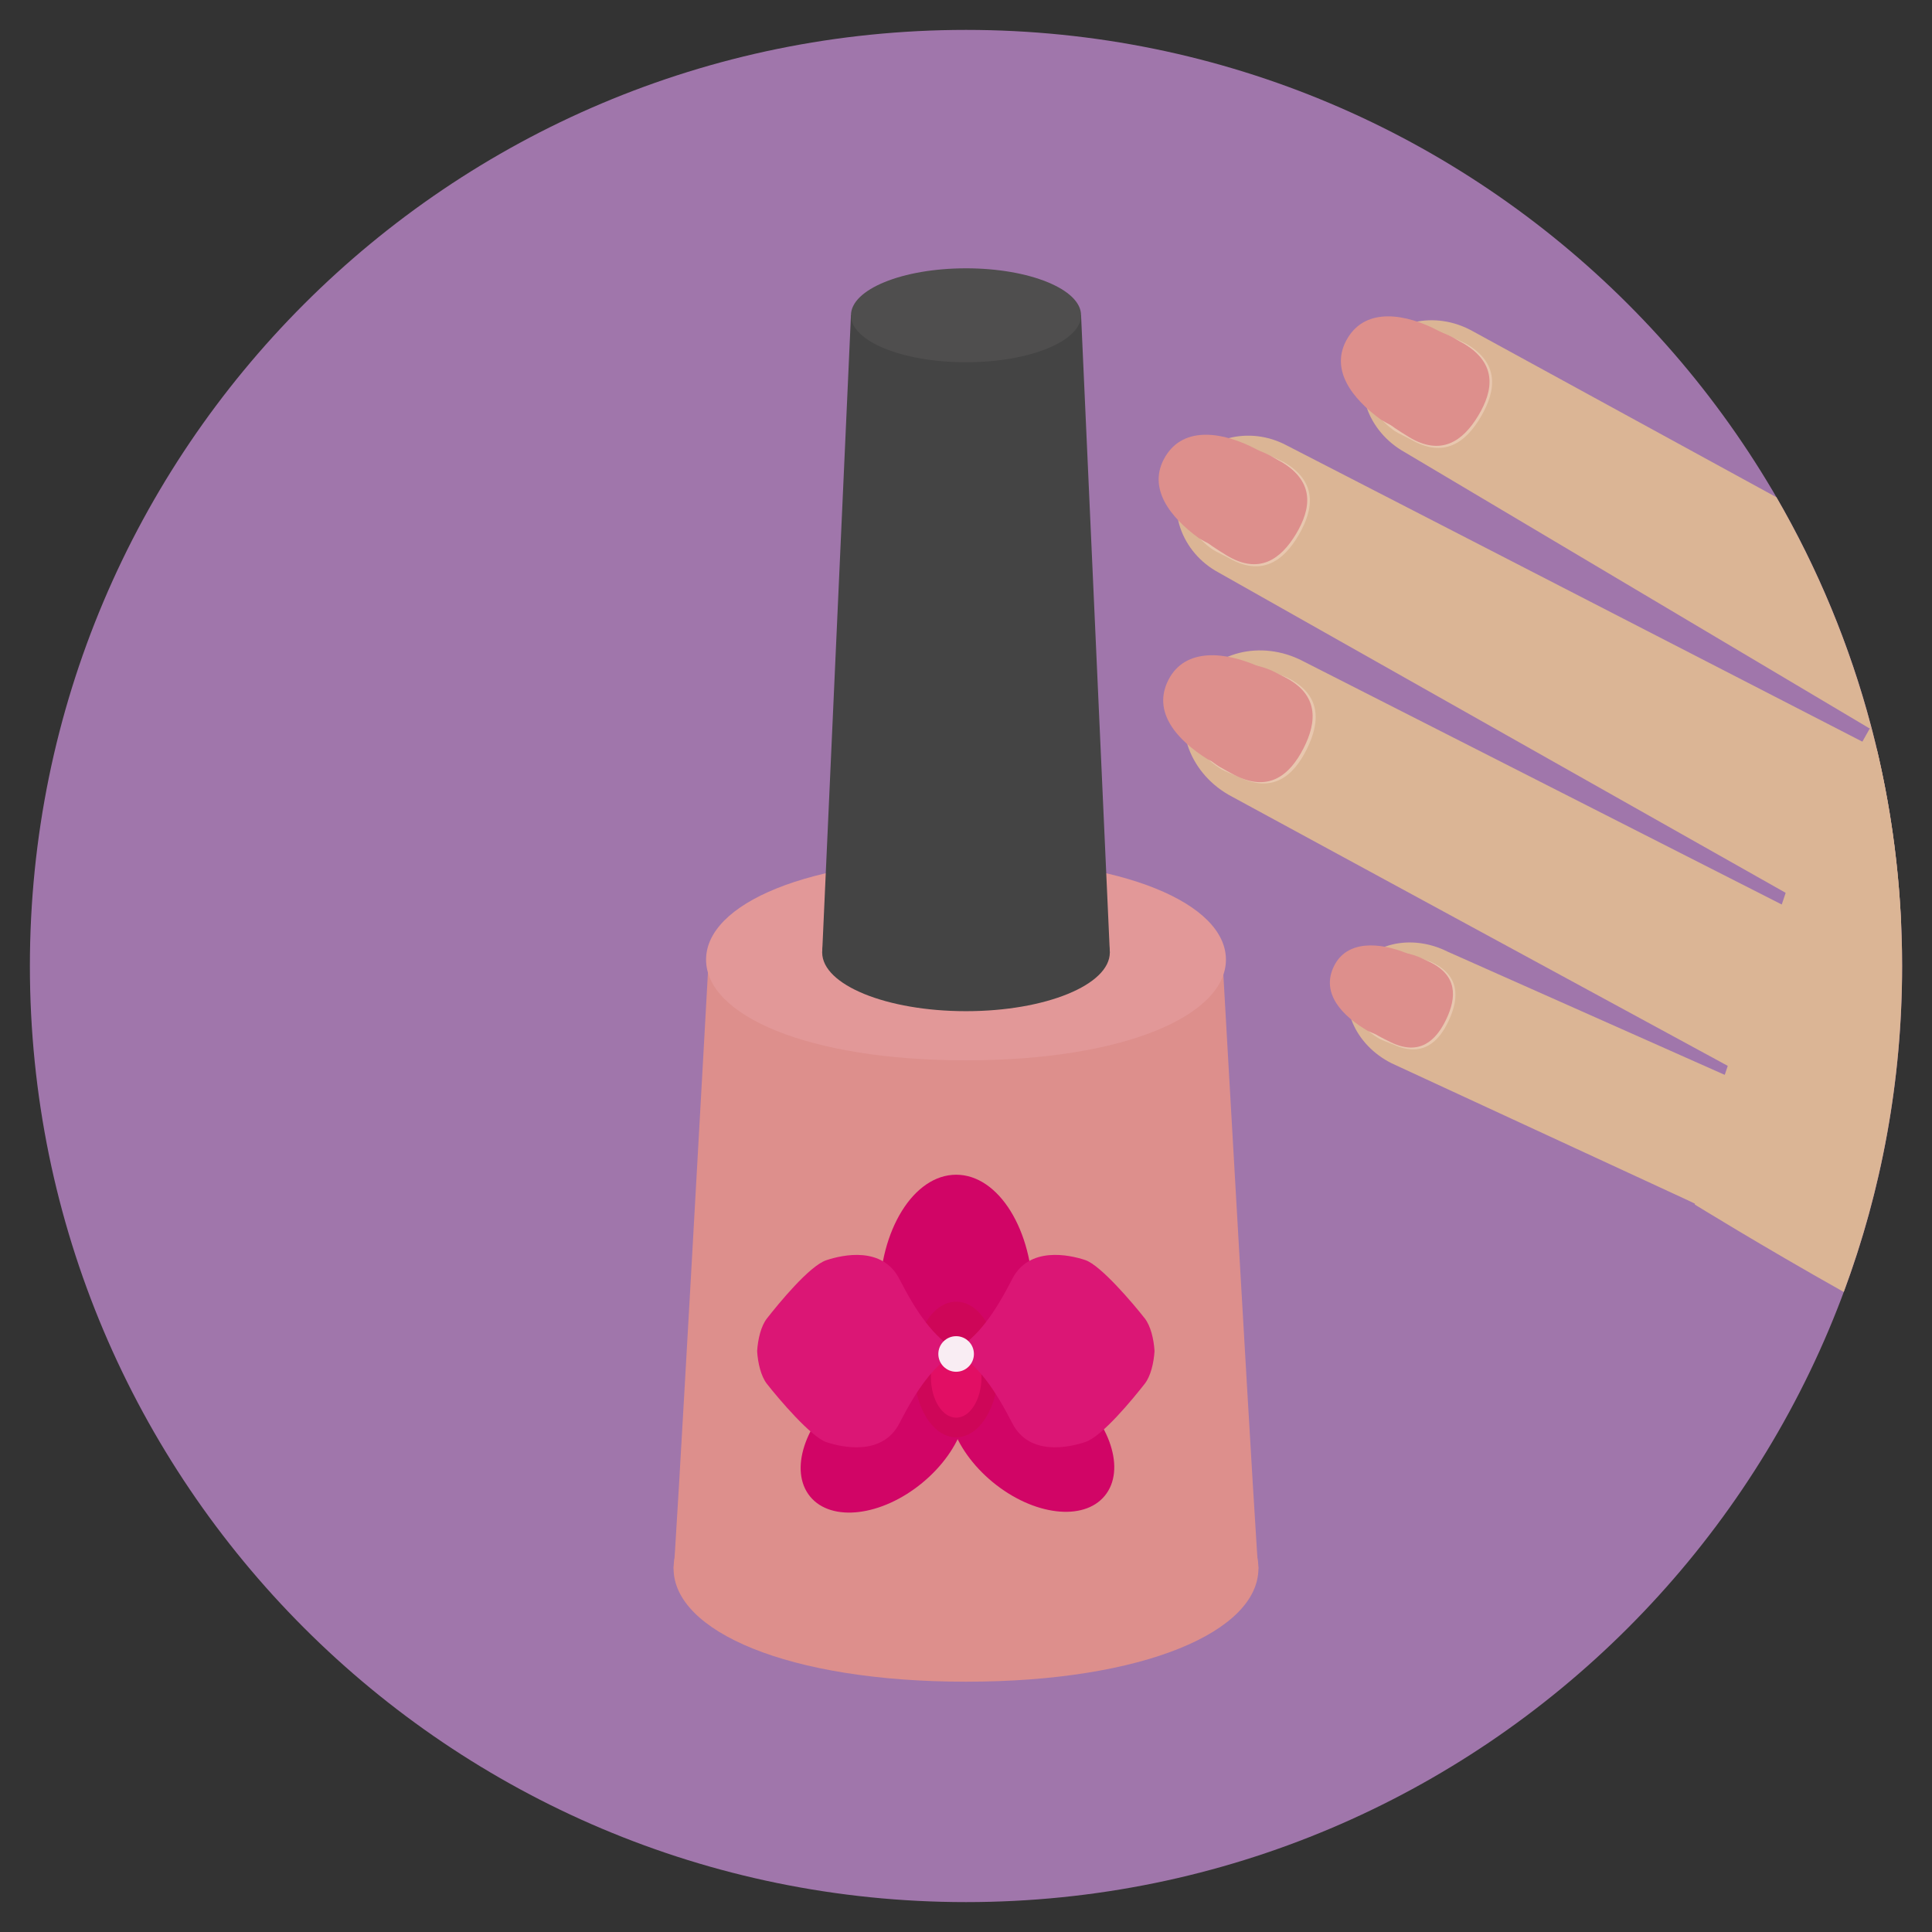 <?xml version="1.0" ?><!DOCTYPE svg  PUBLIC '-//W3C//DTD SVG 1.1//EN'  'http://www.w3.org/Graphics/SVG/1.1/DTD/svg11.dtd'><svg height="512px" id="Layer_1" style="enable-background:new 0 0 512 512;" version="1.1" viewBox="0 0 512 512" width="512px" xml:space="preserve" xmlns="http://www.w3.org/2000/svg" xmlns:xlink="http://www.w3.org/1999/xlink"><rect x="0" y="0" width="512" height="512" fill="#333333" stroke="none"/><style type="text/css">
<![CDATA[
	.st0{fill:#474441;}
	.st1{fill:#AB908C;}
	.st2{fill:#7C5B4D;}
	.st3{fill:#48A1AF;}
	.st4{fill:#7CBCBF;}
	.st5{fill:#494949;}
	.st6{fill:#ADDDE9;}
	.st7{fill:#7F7F7F;}
	.st8{fill:#AECF00;}
	.st9{fill:#E0AE55;}
	.st10{fill:#E0B896;}
	.st11{fill:#E0DCCE;}
	.st12{fill:#E17A2D;}
	.st13{fill:#E20E64;}
	.st14{fill:#E28A79;}
	.st15{fill:#E29898;}
	.st16{fill:#E2BB9A;}
	.st17{fill:#E2C796;}
	.st18{fill:#E2CB23;}
	.st19{fill:#E2DECF;}
	.st20{fill:#E2E2E2;}
	.st21{fill:#E4F2F4;}
	.st22{fill:#4ABC96;}
	.st23{fill:#E5DFE3;}
	.st24{fill:#E5E1DA;}
	.st25{fill:#4C4C4C;}
	.st26{fill:#E8B1A0;}
	.st27{fill:#E8C7AF;}
	.st28{fill:#E8CEA7;}
	.st29{fill:#E8DCCA;}
	.st30{fill:#E8E3CD;}
	.st31{fill:#E8E3D1;}
	.st32{fill:#E8E6E6;}
	.st33{fill:#E9C29C;}
	.st34{fill:#4F4E4E;}
	.st35{fill:#806C69;}
	.st36{fill:#B28766;}
	.st37{fill:#B29952;}
	.st38{fill:#B2B1B1;}
	.st39{fill:#83CCC6;}
	.st40{fill:#B4222D;}
	.st41{fill:#B5805D;}
	.st42{fill:#B6D9DF;}
	.st43{fill:#EABC60;}
	.st44{fill:#EAE8E4;}
	.st45{fill:#EAEAEA;}
	.st46{fill:#EB9783;}
	.st47{fill:#B7B7B7;}
	.st48{fill:#88D67B;}
	.st49{fill:#89887D;}
	.st50{fill:#EDBF77;}
	.st51{fill:#EDC2A2;}
	.st52{fill:#EDC92F;}
	.st53{fill:#EDE6DD;}
	.st54{fill:#515151;}
	.st55{fill:#EFE4DC;}
	.st56{fill:#EFE8DF;}
	.st57{fill:#535454;}
	.st58{opacity:0.5;fill:#90F47F;}
	.st59{fill:#565656;}
	.st60{fill:#BA8E68;}
	.st61{fill:#BC2A3C;}
	.st62{fill:#BC9DC6;}
	.st63{fill:#8D6956;}
	.st64{fill:#BF2244;}
	.st65{fill:#BFB89D;}
	.st66{fill:#F25872;}
	.st67{fill:#F2EDF1;}
	.st68{fill:#F2F2F2;}
	.st69{fill:#F4CCB0;}
	.st70{fill:#F4E028;}
	.st71{fill:#F5EFD8;}
	.st72{fill:#5B4F3F;}
	.st73{fill:#5B5B5B;}
	.st74{fill:#F7CD84;}
	.st75{fill:#F7F1ED;}
	.st76{fill:#F7F3F0;}
	.st77{fill:#F7F3F2;}
	.st78{fill:#F7F9F9;}
	.st79{fill:#5E5E5E;}
	.st80{fill:#5E9B0E;}
	.st81{fill:#F9EDF3;}
	.st82{fill:#F9F4EF;}
	.st83{fill:#5F4744;}
	.st84{fill:#5F6060;}
	.st85{fill:#917751;}
	.st86{fill:#91C7CF;}
	.st87{fill:#C1A857;}
	.st88{fill:#C1C1C1;}
	.st89{fill:#937341;}
	.st90{fill:#C4BC99;}
	.st91{fill:#C6C6C6;}
	.st92{fill:#2D2D2D;}
	.st93{fill:#99774A;}
	.st94{fill:#99937F;}
	.st95{fill:#C9936B;}
	.st96{fill:#C9C3AD;}
	.st97{fill:#C9F4EC;}
	.st98{opacity:0.8;}
	.st99{fill:#608C13;}
	.st100{fill:#61994D;}
	.st101{fill:#FFB357;}
	.st102{fill:#FFFFFF;}
	.st103{fill:#666666;}
	.st104{fill:#9ACCC2;}
	.st105{fill:#CC9679;}
	.st106{fill:#CCC6B4;}
	.st107{fill:#CCC8B8;}
	.st108{fill-rule:evenodd;clip-rule:evenodd;fill:#5E4F63;}
	.st109{fill:#9E835A;}
	.st110{fill:#306A87;}
	.st111{fill:#CE0658;}
	.st112{fill:#CE8C78;}
	.st113{fill:#CE9D4E;}
	.st114{fill:#CEA98D;}
	.st115{fill:#CEC8C0;}
	.st116{fill:#333333;}
	.st117{fill:#6B6B6B;}
	.st118{fill:#6BBBC1;}
	.st119{fill:#6DB4BF;}
	.st120{fill:#6FA519;}
	.st121{fill:#D10566;}
	.st122{fill:#D1AB8F;}
	.st123{fill:#D37866;}
	.st124{fill:#D3AB8D;}
	.st125{fill:#D3AE92;}
	.st126{fill:#D3CCA7;}
	.st127{fill:#3A3A3A;}
	.st128{fill:#D6BC50;}
	.st129{fill:#D89A82;}
	.st130{fill:#D8AF91;}
	.st131{fill:#D8D8D8;}
	.st132{fill:#3F3F3F;}
	.st133{fill:#707070;}
	.st134{fill:#70B1B7;}
	.st135{fill:#A076AB;}
	.st136{fill:#72CC5E;}
	.st137{fill:#A31D2D;}
	.st138{fill:#A3D5E0;}
	.st139{fill:#A58763;}
	.st140{fill:#DACF9F;}
	.st141{fill:#A77F64;}
	.st142{fill:#DB1675;}
	.st143{fill:#DB9A83;}
	.st144{fill:#A7D8CF;}
	.st145{fill:#DBB595;}
	.st146{fill:#78C1BA;}
	.st147{fill:#DBC565;}
	.st148{fill:#DBD8C6;}
	.st149{fill:#DBDDDD;}
	.st150{fill:#DD8F8C;}
	.st151{fill:#DDDCDB;}
	.st152{fill:#DEFCF8;}
	.st153{fill:#444444;}
]]>
</style><g><g><g><g><g><path class="st135" d="M504.079,256.006c0-137.022-111.07-248.082-248.076-248.082c-137.012,0-248.082,111.06-248.082,248.082       c0,137.001,111.07,248.07,248.082,248.07C393.009,504.076,504.079,393.007,504.079,256.006z"/></g></g></g></g><g><g><g><g><g><path class="st145" d="M496.116,193.438l-0.613-0.365l-19.09,33.987l-19.881,59.414l-7.404,32.735        c0,0,17.514,10.833,39.482,23.179c9.996-26.902,15.469-56.002,15.469-86.383C504.079,234.392,501.31,213.426,496.116,193.438z        "/><path class="st145" d="M363.271,93.809c-4.93,8.873-0.881,20.545,9.053,26.063l123.18,73.2l0.347-0.619        c-5.684-21.51-14.178-41.875-25.075-60.677L390.19,87.716C380.267,82.213,368.21,84.923,363.271,93.809z"/><path class="st145" d="M495.503,193.073l0.613,0.365c-0.086-0.329-0.18-0.655-0.267-0.984L495.503,193.073z"/></g><g><path class="st145" d="M341.036,118.061c-9.994-5.363-22.168-2.18-27.156,7.131c-4.984,9.291-0.906,21.187,9.097,26.553        l161.962,91.482c5.992,3.208,12.9,3.116,18.845,0.726c-0.745-15.565-2.929-30.751-6.413-45.435L341.036,118.061z"/></g><path class="st145" d="M462.103,284.76c11.117,5.773,25.405-0.114,30.574-10.045l0,0c5.168-9.921,1.199-23.873-9.92-29.637       l-137.498-69.893c-11.096-5.779-24.289-2.399-29.453,7.527l0,0c-5.172,9.93-0.355,22.657,10.742,28.438L462.103,284.76z"/><path class="st145" d="M475.056,317.471c4.723-9.41,0.688-23.669-10.48-29.283l-80.953-35.994       c-9.705-4.873-20.895-2.199-25.004,5.957c-4.097,8.168,0.445,18.742,10.15,23.617l78.803,36.446       C458.757,323.838,470.331,326.877,475.056,317.471z"/></g></g><g><path class="st27" d="M379.251,254.917c7.574,3.465,7.518,9.363,4.754,15.407c-2.768,6.042-7.193,9.94-14.768,6.474      c-0.547-0.25-3.057-1.15-3.602-1.465c-7.014-3.976-8.071-10.054-5.506-15.659c2.638-5.768,8.474-8.807,16.086-5.829      C376.585,253.988,378.903,254.76,379.251,254.917z"/><g><path class="st150" d="M378.8,254.98c7.229,3.443,7.087,9.116,4.342,14.882c-2.75,5.768-7.062,9.45-14.292,6.006       c-0.521-0.251-5.897-2.39-6.416-2.695c-6.683-3.928-12.396-9.844-8.983-17.004c3.412-7.162,12.198-6.473,19.473-3.502       C373.273,252.811,378.469,254.823,378.8,254.98z"/><path class="st150" d="M378.839,254.926c7.383,3.516,7.236,9.307,4.434,15.195c-2.807,5.891-7.211,9.65-14.596,6.135       c-0.531-0.256-2.787-1.379-3.316-1.691c-6.824-4.012-7.771-9.994-5.17-15.455c2.679-5.623,8.454-8.52,15.881-5.483       C376.431,253.769,378.501,254.766,378.839,254.926z"/></g></g><g><path class="st27" d="M341.116,179.568c9.093,4.497,8.808,11.675,5.219,18.929c-3.588,7.254-9.119,11.837-18.213,7.34      c-0.654-0.324-3.678-1.516-4.328-1.916c-8.393-5.098-9.458-12.534-6.129-19.264c3.422-6.922,10.639-10.41,19.795-6.506      C337.903,178.338,340.698,179.364,341.116,179.568z"/><g><path class="st150" d="M340.563,179.629c8.675,4.455,8.293,11.355,4.74,18.273c-3.559,6.92-8.943,11.244-17.618,6.787       c-0.626-0.324-7.093-3.125-7.712-3.518c-7.99-5.027-14.729-12.436-10.312-21.025c4.416-8.596,15.088-7.432,23.834-3.549       C333.917,176.784,340.167,179.424,340.563,179.629z"/><path class="st150" d="M340.509,179.478c8.974,4.608,8.579,11.744,4.902,18.901c-3.682,7.158-9.252,11.633-18.226,7.023       c-0.647-0.336-3.386-1.807-4.026-2.211c-8.266-5.201-9.213-12.611-5.801-19.25c3.512-6.832,10.74-10.193,19.786-6.172       C337.583,177.961,340.099,179.265,340.509,179.478z"/></g></g><g><path class="st27" d="M340.261,122.48c8.775,5.09,8.013,12.233,3.949,19.237c-4.062,6.997-9.887,11.199-18.66,6.107      c-0.631-0.367-3.57-1.756-4.192-2.197c-8.034-5.646-8.603-13.139-4.833-19.632c3.874-6.679,11.307-9.677,20.186-5.175      C337.138,121.04,339.858,122.249,340.261,122.48z"/><g><path class="st150" d="M339.706,122.504c8.359,5.021,7.52,11.881,3.514,18.547c-4.01,6.67-9.671,10.625-18.029,5.602       c-0.604-0.363-6.869-3.59-7.461-4.023c-7.639-5.546-13.868-13.388-8.891-21.663c4.979-8.282,15.547-6.413,24.016-1.958       C333.263,119.225,339.323,122.272,339.706,122.504z"/><path class="st150" d="M339.88,122.673c8.496,5.104,7.643,12.073,3.57,18.853c-4.076,6.775-9.83,10.797-18.326,5.69       c-0.613-0.371-3.2-1.99-3.803-2.429c-7.764-5.64-8.207-12.965-4.428-19.25c3.889-6.469,11.193-9.29,19.801-4.76       C337.11,120.996,339.491,122.437,339.88,122.673z"/></g></g><g><path class="st27" d="M388.558,91.108c8.775,5.089,8.014,12.234,3.951,19.233c-4.064,7.001-9.887,11.202-18.662,6.111      c-0.632-0.366-3.568-1.755-4.191-2.199c-8.035-5.646-8.604-13.136-4.834-19.629c3.875-6.682,11.307-9.679,20.186-5.177      C385.435,89.667,388.155,90.877,388.558,91.108z"/><g><path class="st150" d="M388.005,91.131c8.358,5.023,7.518,11.881,3.514,18.548c-4.012,6.669-9.672,10.626-18.031,5.601       c-0.604-0.364-6.869-3.59-7.461-4.023c-7.639-5.546-13.867-13.387-8.889-21.665c4.977-8.282,15.547-6.411,24.014-1.955       C381.561,87.852,387.622,90.9,388.005,91.131z"/><path class="st150" d="M388.183,91.299c8.497,5.105,7.645,12.076,3.571,18.854c-4.077,6.779-9.831,10.8-18.329,5.692       c-0.613-0.37-3.201-1.991-3.805-2.431c-7.764-5.639-8.209-12.965-4.428-19.252c3.889-6.471,11.195-9.293,19.805-4.76       C385.413,89.62,387.794,91.063,388.183,91.299z"/></g></g></g></g><g><path class="st150" d="M333.495,415.656c0,6.837-9.679-164.195-9.679-164.195s-39.993-2.859-67.816-2.859    c-27.992,0-68.095,3.841-68.095,3.841s-9.4,169.992-9.4,163.213C178.505,399.081,333.495,399.081,333.495,415.656z"/><path class="st15" d="M324.884,254.319c0,14.732-26.787,26.678-68.884,26.678c-42.098,0-68.884-11.945-68.884-26.678    c0-14.735,26.786-26.678,68.884-26.678C298.097,227.641,324.884,239.584,324.884,254.319z"/><path class="st153" d="M294.115,252.413c0,8.596-17.061,15.562-38.115,15.562c-21.052,0-38.113-6.967-38.113-15.562    c0-8.595,17.062-15.562,38.113-15.562C277.055,236.851,294.115,243.818,294.115,252.413z"/><path class="st150" d="M333.495,415.656c0,16.575-30.137,30.012-77.495,30.012s-77.495-13.437-77.495-30.012    s30.137-30.013,77.495-30.013S333.495,399.081,333.495,415.656z"/><polygon class="st153" points="225.511,83.554 217.887,252.413 294.115,252.413 286.495,83.554   "/><path class="st34" d="M286.495,83.554c0,6.876-13.652,12.45-30.495,12.45c-16.839,0-30.489-5.574-30.489-12.45    c0-6.875,13.65-12.449,30.489-12.449C272.843,71.104,286.495,76.678,286.495,83.554z"/><g><g><ellipse class="st121" cx="253.4" cy="344.069" rx="20.348" ry="32.756"/><path class="st121" d="M283.514,367.961c10.755,8.855,14.905,21.59,9.257,28.444c-5.635,6.854-18.933,5.231-29.69-3.623      c-10.755-8.854-14.907-21.589-9.259-28.444C259.459,357.486,272.751,359.109,283.514,367.961z"/><ellipse class="st121" cx="234.086" cy="380.372" rx="16.074" ry="25.228" transform="matrix(-0.635 -0.772 0.772 -0.635 89.171 802.84)"/></g><ellipse class="st111" cx="253.398" cy="362.93" rx="11.167" ry="17.974"/><ellipse class="st13" cx="253.401" cy="364.915" rx="6.701" ry="10.784"/><path class="st142" d="M305.958,357.991c-0.193-3.093-1.01-6.592-2.59-8.614c-3.113-3.975-11.689-14.07-15.735-15.437     c-4.224-1.423-14.89-3.721-19.358,4.963c-4.466,8.686-9.056,15.633-15.509,19.107c0,0,0.235,0.013,0.655,0.034     c-0.42,0.021-0.655,0.032-0.655,0.032c6.453,3.473,11.043,10.421,15.509,19.106c4.469,8.687,14.891,6.452,19.358,4.965     c4.464-1.49,12.622-11.462,15.735-15.437c1.58-2.022,2.396-5.524,2.59-8.615c0-0.018-0.012-0.036-0.012-0.052     C305.946,358.025,305.958,358.009,305.958,357.991z"/><path class="st142" d="M200.651,358.125c0.193,3.091,1.012,6.592,2.592,8.614c3.113,3.974,11.691,14.068,15.736,15.435     c4.22,1.426,14.892,3.722,19.359-4.962c4.468-8.684,9.059-15.633,15.506-19.106c0,0-0.231-0.011-0.656-0.033     c0.425-0.021,0.656-0.034,0.656-0.034c-6.447-3.473-11.038-10.421-15.506-19.105c-4.468-8.685-14.89-6.454-19.359-4.964     c-4.467,1.488-12.623,11.461-15.736,15.435c-1.58,2.023-2.398,5.522-2.592,8.616c0,0.019,0.014,0.034,0.017,0.053     C200.665,358.089,200.651,358.106,200.651,358.125z"/><path class="st81" d="M258.099,358.818c0,2.605-2.109,4.715-4.715,4.715c-2.602,0-4.717-2.11-4.717-4.715     c0-2.603,2.115-4.714,4.717-4.714C255.989,354.104,258.099,356.216,258.099,358.818z"/></g></g></g></svg>
